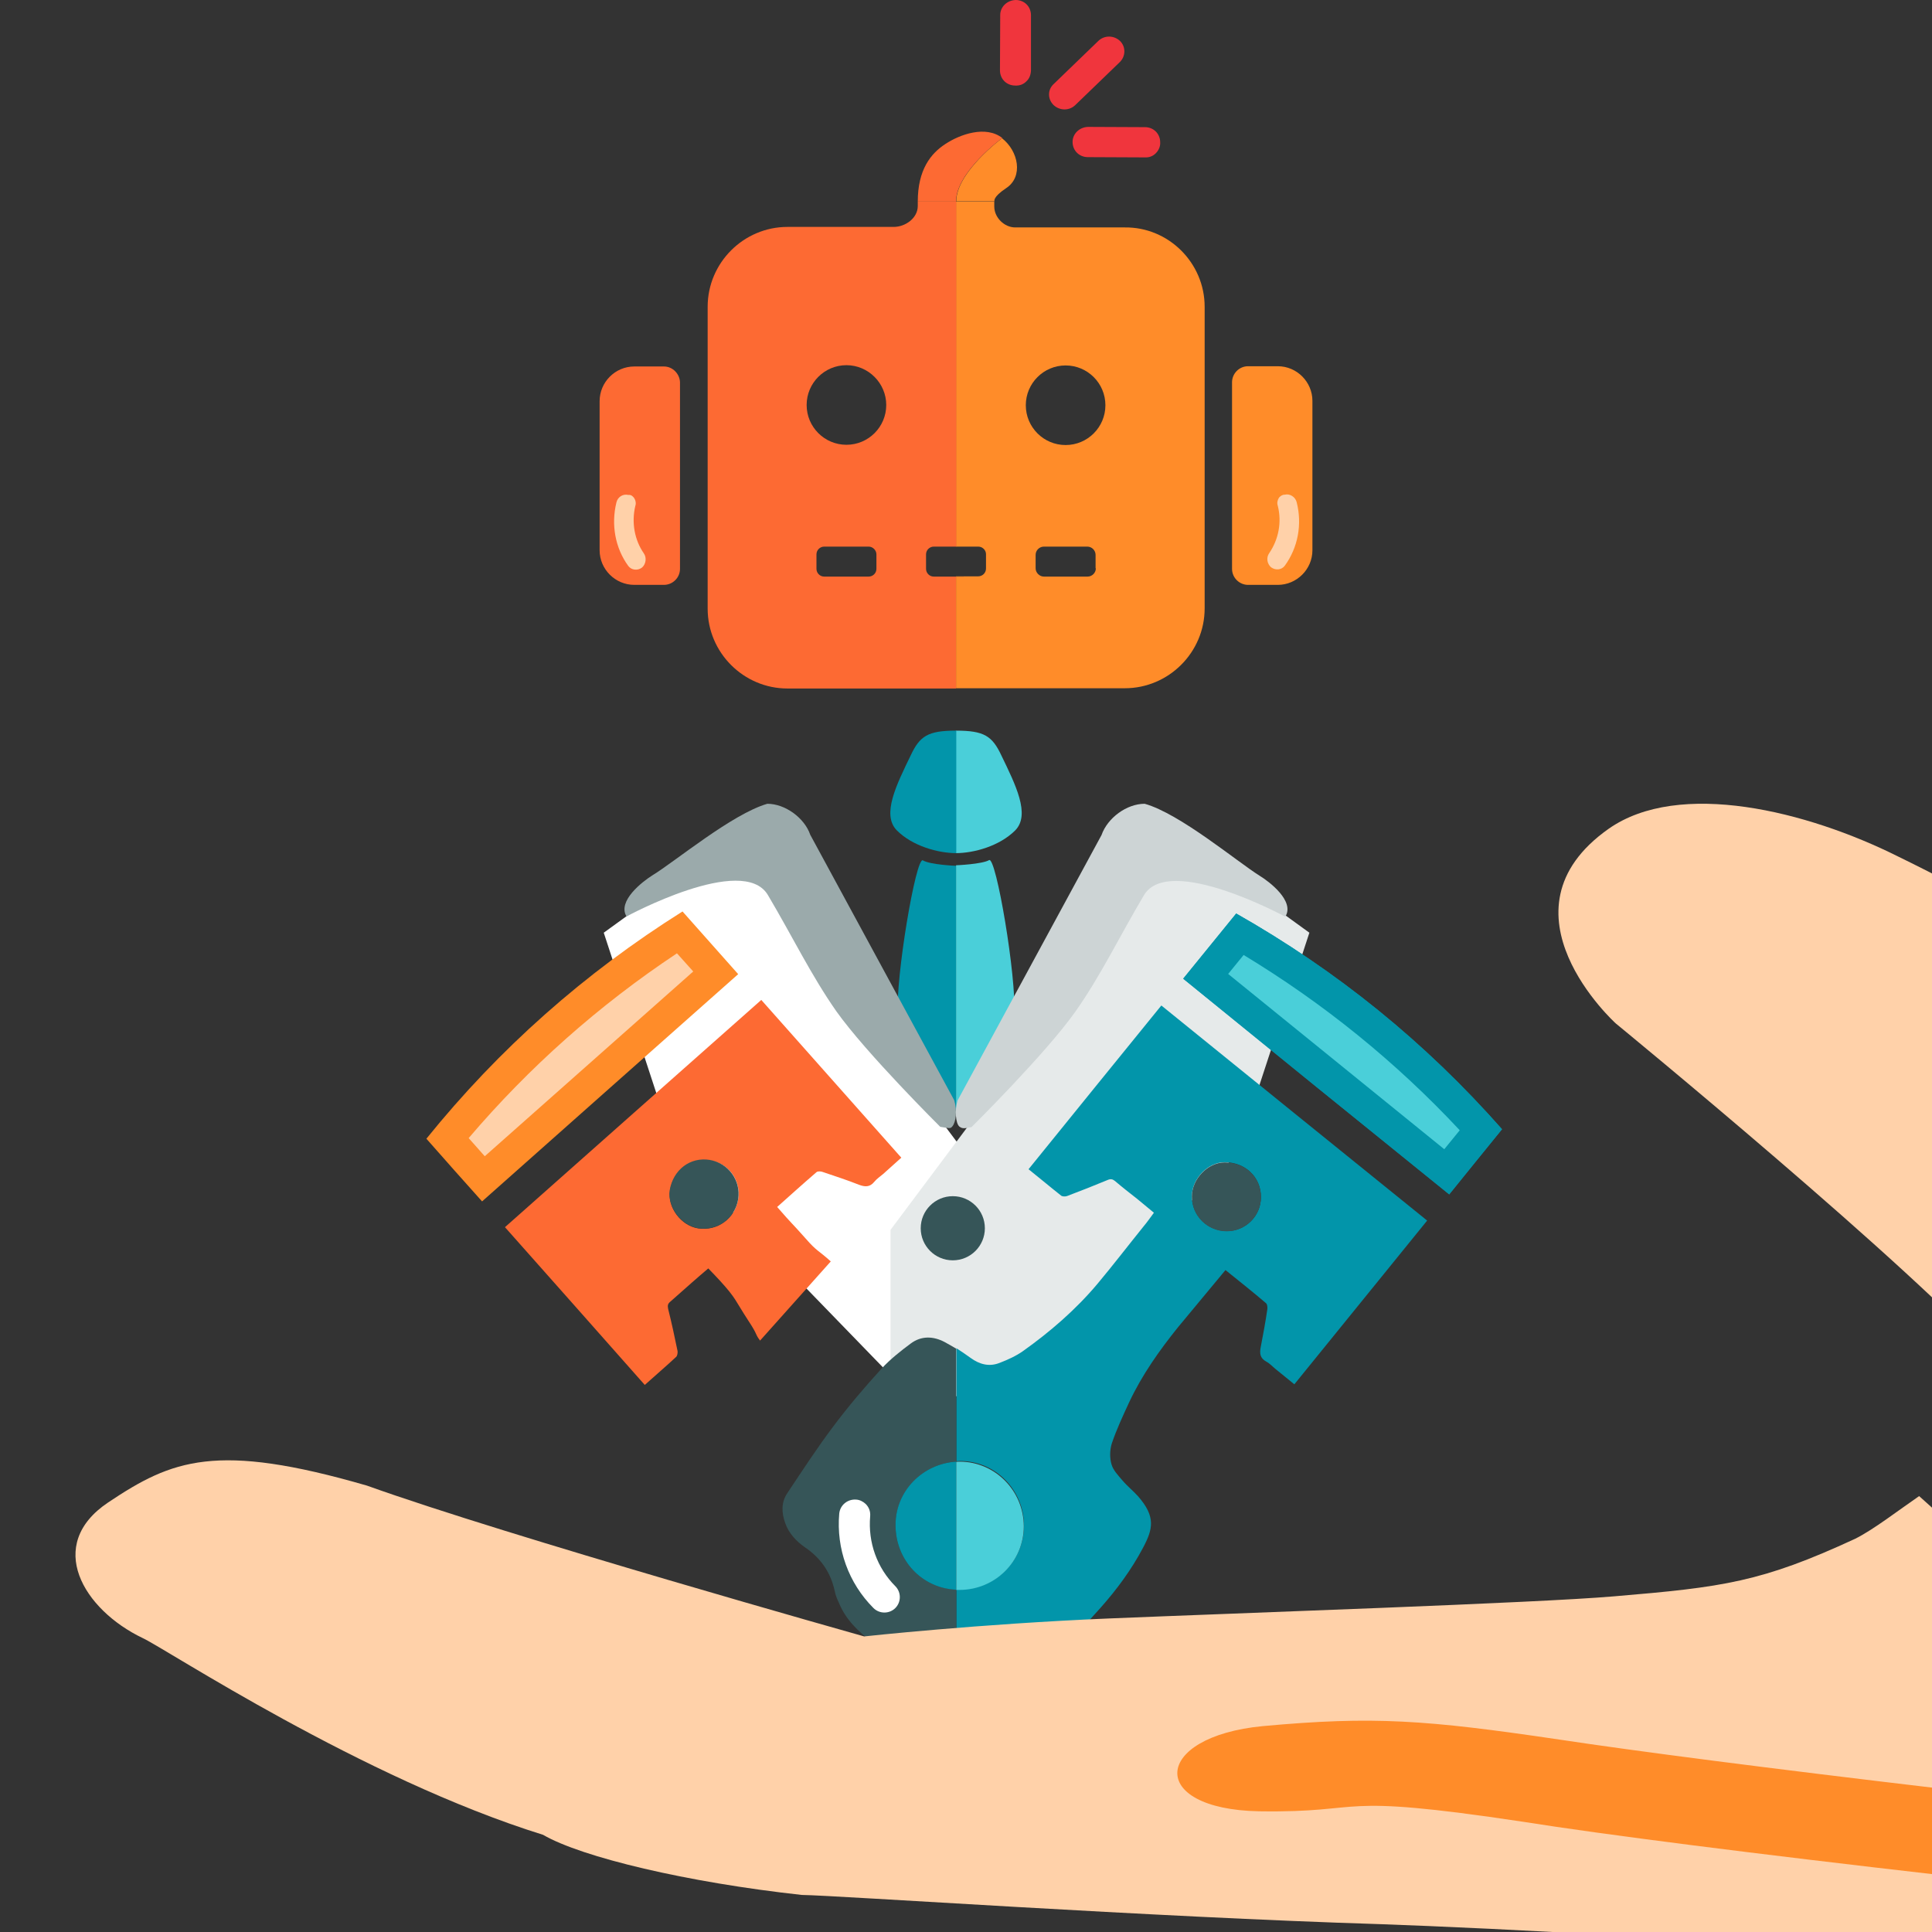 <svg width="512" height="512" viewBox="0 0 512 512" fill="none" xmlns="http://www.w3.org/2000/svg">
<rect x="0" y="0" width="512" height="512" fill="#333333" stroke="none"/>
<g clip-path="url(#clip0_384_1718)">
<path d="M271 333.755V325.916L250.173 298.079L212.798 219L194.336 222.295L160 247.178L179.251 305.919L241.393 370H271V333.755Z" fill="white"/>
<path d="M236 333.415L236 325.916L256.827 298.079L294.202 219L312.664 222.295L347 247.178L327.749 305.919L265.607 370L236 369.659L236 333.415Z" fill="#E6EAEA"/>
<path d="M256 486.599C260.252 486.599 263.7 483.152 263.7 478.899C263.7 474.647 260.252 471.199 256 471.199C251.747 471.199 248.3 474.647 248.3 478.899C248.3 483.152 251.747 486.599 256 486.599Z" fill="#365558"/>
<path d="M426.309 219.635C395.296 241.497 428.203 271.229 428.203 271.229C428.203 271.229 507.983 336.64 530 362V240.448C520.767 236.075 512.008 231.353 503.012 226.981C478.865 214.913 445.011 206.518 426.309 219.635Z" fill="#FFD1A9"/>
<path d="M252.5 334C247.806 334 244 330.194 244 325.5C244 320.806 247.806 317 252.5 317C257.194 317 261 320.806 261 325.5C261 330.194 257.194 334 252.5 334Z" fill="#365558"/>
<path d="M307.769 266.465C296.019 280.947 284.27 295.374 272.575 309.856C275.526 312.206 278.368 314.611 281.209 316.851C281.537 317.124 282.357 317.124 282.794 316.96C286.401 315.594 290.008 314.173 293.56 312.698C294.325 312.37 294.872 312.479 295.473 312.971C297.385 314.611 299.353 316.141 301.375 317.726C302.85 318.928 304.326 320.185 305.801 321.387C304.818 322.699 303.998 323.901 303.069 324.994C298.97 330.076 295.036 335.213 290.828 340.241C285.089 347.072 278.313 352.919 271.099 358.056C269.241 359.368 267.055 360.352 264.924 361.171C262.192 362.264 259.623 361.609 257.219 359.86C255.962 358.931 254.705 358.111 253.448 357.291V387.239C253.776 387.239 254.104 387.184 254.486 387.184C263.831 387.184 271.373 394.89 271.373 404.289C271.373 413.634 263.776 421.231 254.322 421.176C254.049 421.176 253.776 421.176 253.448 421.176V442.708C254.705 443.418 255.907 444.402 257 445.495C257.601 446.096 258.366 446.588 259.077 447.08C262.192 449.211 265.525 450.14 269.187 448.938C271.427 448.282 272.957 446.478 274.488 444.894C280.28 438.664 285.964 432.434 291.647 426.094C295.965 421.231 299.845 415.984 302.905 410.192C305.583 405.164 306.293 401.94 301.648 396.584C300.337 395.108 298.752 393.852 297.495 392.376C296.347 391.01 294.981 389.644 294.544 388.004C294.052 386.31 294.107 384.179 294.653 382.485C295.91 378.768 297.604 375.162 299.244 371.609C302.632 364.396 307.222 357.893 312.195 351.717C316.349 346.689 320.502 341.716 324.765 336.579C328.481 339.585 332.088 342.427 335.53 345.378C335.858 345.651 335.913 346.471 335.858 346.963C335.367 350.296 334.765 353.63 334.11 356.964C333.782 358.658 333.891 359.915 335.585 360.844C336.514 361.335 337.225 362.155 338.044 362.811C339.684 364.177 341.378 365.489 343.017 366.855C354.767 352.318 366.516 337.946 378.211 323.464C354.767 304.555 331.322 285.537 307.769 266.465ZM325.147 326.251C320.01 326.251 315.857 322.207 315.857 317.015C315.857 312.37 320.119 307.998 324.546 307.998C330.011 307.998 334.164 311.933 334.164 317.234C334.164 322.261 330.12 326.251 325.147 326.251Z" fill="#0295AA"/>
<path d="M237.327 404.071C237.381 395.164 244.54 387.895 253.393 387.349V357.401C252.355 356.8 251.371 356.199 250.333 355.652C247.327 354.068 244.158 353.958 241.371 356.035C238.638 358.057 235.96 360.188 233.665 362.648C229.129 367.621 224.757 372.758 220.713 378.168C216.451 383.851 212.571 389.808 208.636 395.71C206.996 398.169 207.106 400.902 208.089 403.634C209.073 406.421 211.04 408.443 213.281 410.028C217.489 412.87 220.112 416.641 221.205 421.614C221.424 422.761 221.861 423.8 222.353 424.838C224.156 429.265 227.49 432.38 231.151 435.221C235.031 438.282 239.403 440.14 244.376 440.249C247.71 440.304 250.716 441.178 253.393 442.763V421.231C244.267 420.903 237.272 413.416 237.327 404.071Z" fill="#365558"/>
<path d="M313.562 259.363C318.261 253.57 322.906 247.887 327.606 242.094C354.275 257.232 377.719 276.195 398.049 299.257C393.404 304.995 388.758 310.678 384.059 316.526C360.505 297.508 337.061 278.49 313.562 259.363Z" fill="#0295AA"/>
<path d="M254.432 387.352C254.104 387.352 253.776 387.352 253.394 387.406V421.343C253.667 421.343 253.94 421.343 254.268 421.343C263.722 421.343 271.318 413.802 271.318 404.457C271.264 395.002 263.668 387.406 254.432 387.352Z" fill="#4ACFD9"/>
<path d="M237.326 404.074C237.272 413.419 244.267 420.906 253.393 421.289V387.352C244.485 387.898 237.326 395.166 237.326 404.074Z" fill="#0295AA"/>
<path d="M334.164 317.236C334.164 322.209 330.12 326.253 325.147 326.307C320.01 326.307 315.857 322.263 315.857 317.072C315.857 312.427 320.12 308.055 324.546 308.055C330.066 308.055 334.164 311.989 334.164 317.236Z" fill="#365558"/>
<path d="M213.554 328.276C209.236 323.412 210.329 324.887 205.957 319.86C209.51 316.69 212.898 313.63 216.395 310.624C216.723 310.351 217.543 310.405 217.98 310.569C221.204 311.662 224.429 312.701 227.598 313.958C229.183 314.559 230.495 314.668 231.697 313.193C232.298 312.427 233.282 311.772 234.047 311.116C235.632 309.695 237.217 308.274 238.856 306.799C226.451 292.809 214.1 278.928 201.749 264.992C179.07 285.103 156.445 305.105 133.821 325.215C146.226 339.205 158.577 353.086 170.873 367.022C173.715 364.453 176.502 362.103 179.179 359.59C179.507 359.316 179.617 358.497 179.562 358.059C178.797 354.289 177.977 350.518 177.048 346.802C176.884 345.927 176.993 345.49 177.649 344.944C179.562 343.304 181.365 341.61 183.333 339.916C184.754 338.659 186.229 337.402 187.705 336.145C188.798 337.293 189.836 338.331 190.82 339.424C195.192 344.233 194.7 344.452 198.307 349.971C201.039 354.125 199.837 353.086 201.422 355.272L220.166 334.287C216.833 331.281 216.505 331.664 213.554 328.276ZM195.629 317.838C194.754 322.92 190.164 326.308 185.027 325.543C180.436 324.833 176.83 319.914 177.54 315.542C178.469 310.132 182.95 306.689 188.197 307.564C193.17 308.274 196.448 312.919 195.629 317.838Z" fill="#FD6A33"/>
<path d="M185.028 325.486C190.11 326.251 194.81 322.917 195.629 317.78C196.394 312.862 193.061 308.271 188.143 307.397C182.951 306.523 178.415 309.966 177.486 315.376C176.83 319.857 180.492 324.721 185.028 325.486Z" fill="#365558"/>
<path d="M229.403 398.553C230.277 399.428 230.714 400.521 230.605 401.832C230.004 408.718 232.408 415.495 237.272 420.358C238.857 421.943 238.857 424.566 237.272 426.151C235.687 427.736 233.064 427.736 231.479 426.151C224.867 419.539 221.588 410.412 222.407 401.122C222.626 398.881 224.593 397.242 226.889 397.406C227.818 397.46 228.692 397.898 229.403 398.553Z" fill="white"/>
<path d="M313.562 259.363C318.261 253.57 322.906 247.887 327.606 242.094C354.275 257.232 377.719 276.195 398.049 299.257C393.404 304.995 388.758 310.678 384.059 316.526C360.505 297.508 337.061 278.49 313.562 259.363Z" fill="#0295AA"/>
<path d="M325.476 258.106L329.574 253.078C350.723 265.866 369.96 281.441 386.846 299.53L382.748 304.557L325.476 258.106Z" fill="#4ACFD9"/>
<path d="M180.874 241.547C154.861 257.887 132.236 277.943 113 301.77C117.918 307.399 122.782 312.809 127.755 318.383C150.38 298.272 172.95 278.271 195.629 258.16C190.656 252.586 185.792 247.066 180.874 241.547Z" fill="#FF8C29"/>
<path d="M124.203 301.606C140.215 282.807 158.741 266.358 179.399 252.641L183.716 257.45L128.466 306.415L124.203 301.606Z" fill="#FFD1A9"/>
<path d="M175.96 97.121H172.056H168.083C163.015 97.121 158.905 101.299 158.905 106.299V145.819C158.905 150.887 163.083 154.997 168.083 154.997H172.056H175.96C178.22 154.997 180.206 153.147 180.206 150.75V101.299C180.138 99.107 178.288 97.121 175.96 97.121Z" fill="#FD6A33"/>
<path d="M334.655 154.999H330.751C328.491 154.999 326.504 153.149 326.504 150.752V101.301C326.504 99.041 328.354 97.055 330.751 97.055H334.655H338.627C343.696 97.055 347.805 101.233 347.805 106.233V145.821C347.805 150.889 343.627 154.999 338.627 154.999H334.655Z" fill="#FF8C29"/>
<path d="M298.081 60.271H269.04C266.163 60.271 263.492 57.668 263.492 54.723V53.422H253.355V144.858H255.41H259.246C260.41 144.858 261.301 145.817 261.301 146.845V150.68C261.301 151.845 260.342 152.735 259.246 152.735H255.41V152.803H253.355V182.392H298.081C309.724 182.392 319.245 172.872 319.245 161.228V81.298C319.245 69.654 309.656 60.134 298.081 60.271ZM290.41 150.612C290.41 151.845 289.382 152.803 288.218 152.803H276.643C275.478 152.803 274.451 151.776 274.451 150.612V147.05C274.451 145.817 275.478 144.858 276.643 144.858H288.149C289.382 144.858 290.341 145.886 290.341 147.05V150.612H290.41ZM282.396 117.941C276.574 117.941 271.848 113.215 271.848 107.393C271.848 101.572 276.574 96.846 282.396 96.846C288.218 96.846 292.944 101.572 292.944 107.393C292.944 113.215 288.218 117.941 282.396 117.941Z" fill="#FF8C29"/>
<path d="M255.41 152.738H253.355V152.807H255.41V152.738Z" fill="#FF8C29"/>
<path d="M266.643 49.859C271.232 46.846 269.93 40.065 265.547 36.641C265.547 36.641 253.424 45.613 253.424 53.353C256.985 53.353 263.561 53.353 263.561 53.353C263.561 53.353 262.944 52.325 266.643 49.859Z" fill="#FF8C29"/>
<path d="M253.356 53.422H243.219V54.586C243.219 57.805 239.932 60.134 236.85 60.134H208.7C197.056 60.134 187.536 69.654 187.536 81.298V161.296C187.536 172.94 197.056 182.46 208.7 182.46H253.356V152.803H247.466C246.302 152.803 245.411 151.845 245.411 150.749V146.913C245.411 145.749 246.37 144.858 247.466 144.858H250.617H253.425V53.422H253.356ZM232.261 150.749C232.261 151.913 231.302 152.803 230.206 152.803H218.425C217.261 152.803 216.371 151.845 216.371 150.749V146.913C216.371 145.749 217.33 144.858 218.425 144.858H230.206C231.302 144.858 232.261 145.817 232.261 146.913V150.749ZM224.316 117.873C218.494 117.873 213.768 113.147 213.768 107.325C213.768 101.503 218.494 96.777 224.316 96.777C230.138 96.777 234.863 101.572 234.863 107.325C234.863 113.147 230.138 117.873 224.316 117.873Z" fill="#FD6A33"/>
<path d="M250.548 38.151C246.644 40.685 243.219 45 243.219 53.424C247.945 53.424 249.794 53.424 253.356 53.424C253.356 45.548 265.616 36.575 265.616 36.575C261.233 33.151 254.383 35.616 250.548 38.151Z" fill="#FD6A33"/>
<path d="M168.015 131.917C168.426 132.533 168.631 133.355 168.357 134.108C167.33 138.492 168.152 143.081 170.617 146.642C171.439 147.807 171.165 149.519 170.138 150.409C168.973 151.3 167.33 151.094 166.508 149.998C163.015 145.204 161.919 139.04 163.357 133.149C163.7 131.711 165.069 130.821 166.508 131.163C167.261 131.095 167.604 131.437 168.015 131.917Z" fill="#FFD1A9"/>
<path d="M340.478 131.093C341.848 130.751 343.286 131.71 343.628 133.079C345.135 138.97 343.971 145.134 340.478 149.928C339.656 151.024 338.081 151.23 336.848 150.339C335.82 149.449 335.478 147.805 336.368 146.572C338.834 142.942 339.724 138.422 338.628 134.038C338.355 133.285 338.56 132.463 338.971 131.847C339.382 131.436 339.793 131.093 340.478 131.093Z" fill="#FFD1A9"/>
<path d="M296.78 16.437L284.931 27.875C283.355 29.382 280.821 29.382 279.177 27.807C277.602 26.232 277.602 23.766 279.246 22.259L291.095 10.821C292.67 9.314 295.205 9.314 296.848 10.889C298.355 12.396 298.355 14.862 296.78 16.437Z" fill="#F0353D"/>
<path d="M306.299 40.615C305.546 41.368 304.587 41.779 303.354 41.711L288.286 41.642C286.026 41.642 284.245 39.93 284.245 37.601C284.245 35.478 286.026 33.697 288.355 33.629L303.423 33.697C305.683 33.697 307.464 35.41 307.464 37.738C307.532 38.903 306.984 39.93 306.299 40.615Z" fill="#F0353D"/>
<path d="M271.986 21.575C271.232 22.328 270.273 22.739 269.041 22.671C266.78 22.671 265 20.959 265 18.63L265.068 3.973C265.068 1.849 266.849 0.068 269.178 0C271.438 0 273.219 1.712 273.219 4.041V18.698C273.15 19.863 272.808 20.822 271.986 21.575Z" fill="#F0353D"/>
<path d="M253.356 193.625C260.821 193.625 262.944 195.063 265.342 200.132C269.109 207.94 273.15 215.885 269.04 220.063C264.862 224.241 258.082 226.09 253.287 226.09V193.625H253.356Z" fill="#4ACFD9"/>
<path d="M253.355 229.311C253.355 229.311 260.205 229.037 262.122 227.941C263.972 226.845 269.451 259.242 268.766 268.762C268.081 278.283 265.136 276.707 265.136 276.707L253.355 294.447V229.311Z" fill="#4ACFD9"/>
<path d="M253.356 193.625C245.89 193.625 243.767 195.063 241.37 200.132C237.603 207.94 233.562 215.885 237.671 220.063C241.849 224.241 248.63 226.09 253.424 226.09V193.625H253.356Z" fill="#0295AA"/>
<path d="M253.356 229.449C253.356 229.449 246.507 229.175 244.589 228.011C242.74 226.847 237.26 259.312 237.945 268.832C238.63 278.352 241.575 276.777 241.575 276.777L253.356 294.448V229.449Z" fill="#0295AA"/>
<path d="M203.357 213.008C208.083 213.008 213.219 216.775 214.726 221.227L252.876 291.568C253.698 294.308 253.356 297.321 252.397 298.486C251.917 299.033 251.986 299.102 249.178 298.623C249.178 298.623 229.52 279.102 221.644 268.007C214.932 258.418 210.069 248.281 203.494 237.185C196.918 226.09 166.029 242.87 166.029 242.87C163.563 238.761 170.275 233.624 172.878 231.98C178.768 228.418 194.042 215.679 203.357 213.008Z" fill="#9BAAAB"/>
<path d="M303.354 213.008C312.669 215.61 327.943 228.418 333.764 232.049C336.367 233.624 343.216 238.829 340.614 242.939C340.614 242.939 309.724 226.158 303.149 237.254C296.573 248.35 291.711 258.555 284.998 268.075C277.122 279.239 257.465 298.691 257.465 298.691C255.273 299.17 254.93 299.033 254.245 298.554C253.287 297.732 252.944 294.308 253.766 291.636L291.916 221.295C293.491 216.775 298.56 213.008 303.354 213.008Z" fill="#CDD4D5"/>
<path d="M491.685 407.77C466.816 419.281 456.713 420.609 427.764 423.044C407.364 424.815 328.483 427.471 293.9 428.91C259.316 430.349 229.007 433.669 229.007 433.669C229.007 433.669 134.583 407.106 97.28 393.714C57.256 382.093 45.599 386.852 28.696 398.141C11.793 409.431 22.09 426.586 37.827 434.112C44.045 436.99 95.92 471.301 143.909 486.243C154.206 492.219 182.184 498.86 212.493 502.18C221.819 502.291 304.974 508.047 365.981 509.928C394.347 510.924 470.314 514.577 515 520V402.236L508.589 396.481C502.954 400.355 496.543 405.335 491.685 407.77Z" fill="#FFD1A9"/>
<path d="M515 497V474.089C468.552 468.613 433.228 464.031 413.322 461.014C377.803 455.761 363.947 454.755 334.673 457.437C305.399 460.231 303.838 479.454 333.697 480.013C363.361 480.46 351.847 474.983 403.759 482.807C424.836 486.159 464.259 491.189 515 497Z" fill="#FF8C29"/>
</g>
<defs>
<clipPath id="clip0_384_1718">
<rect width="512" height="512" fill="white"/>
</clipPath>
</defs>
</svg>

